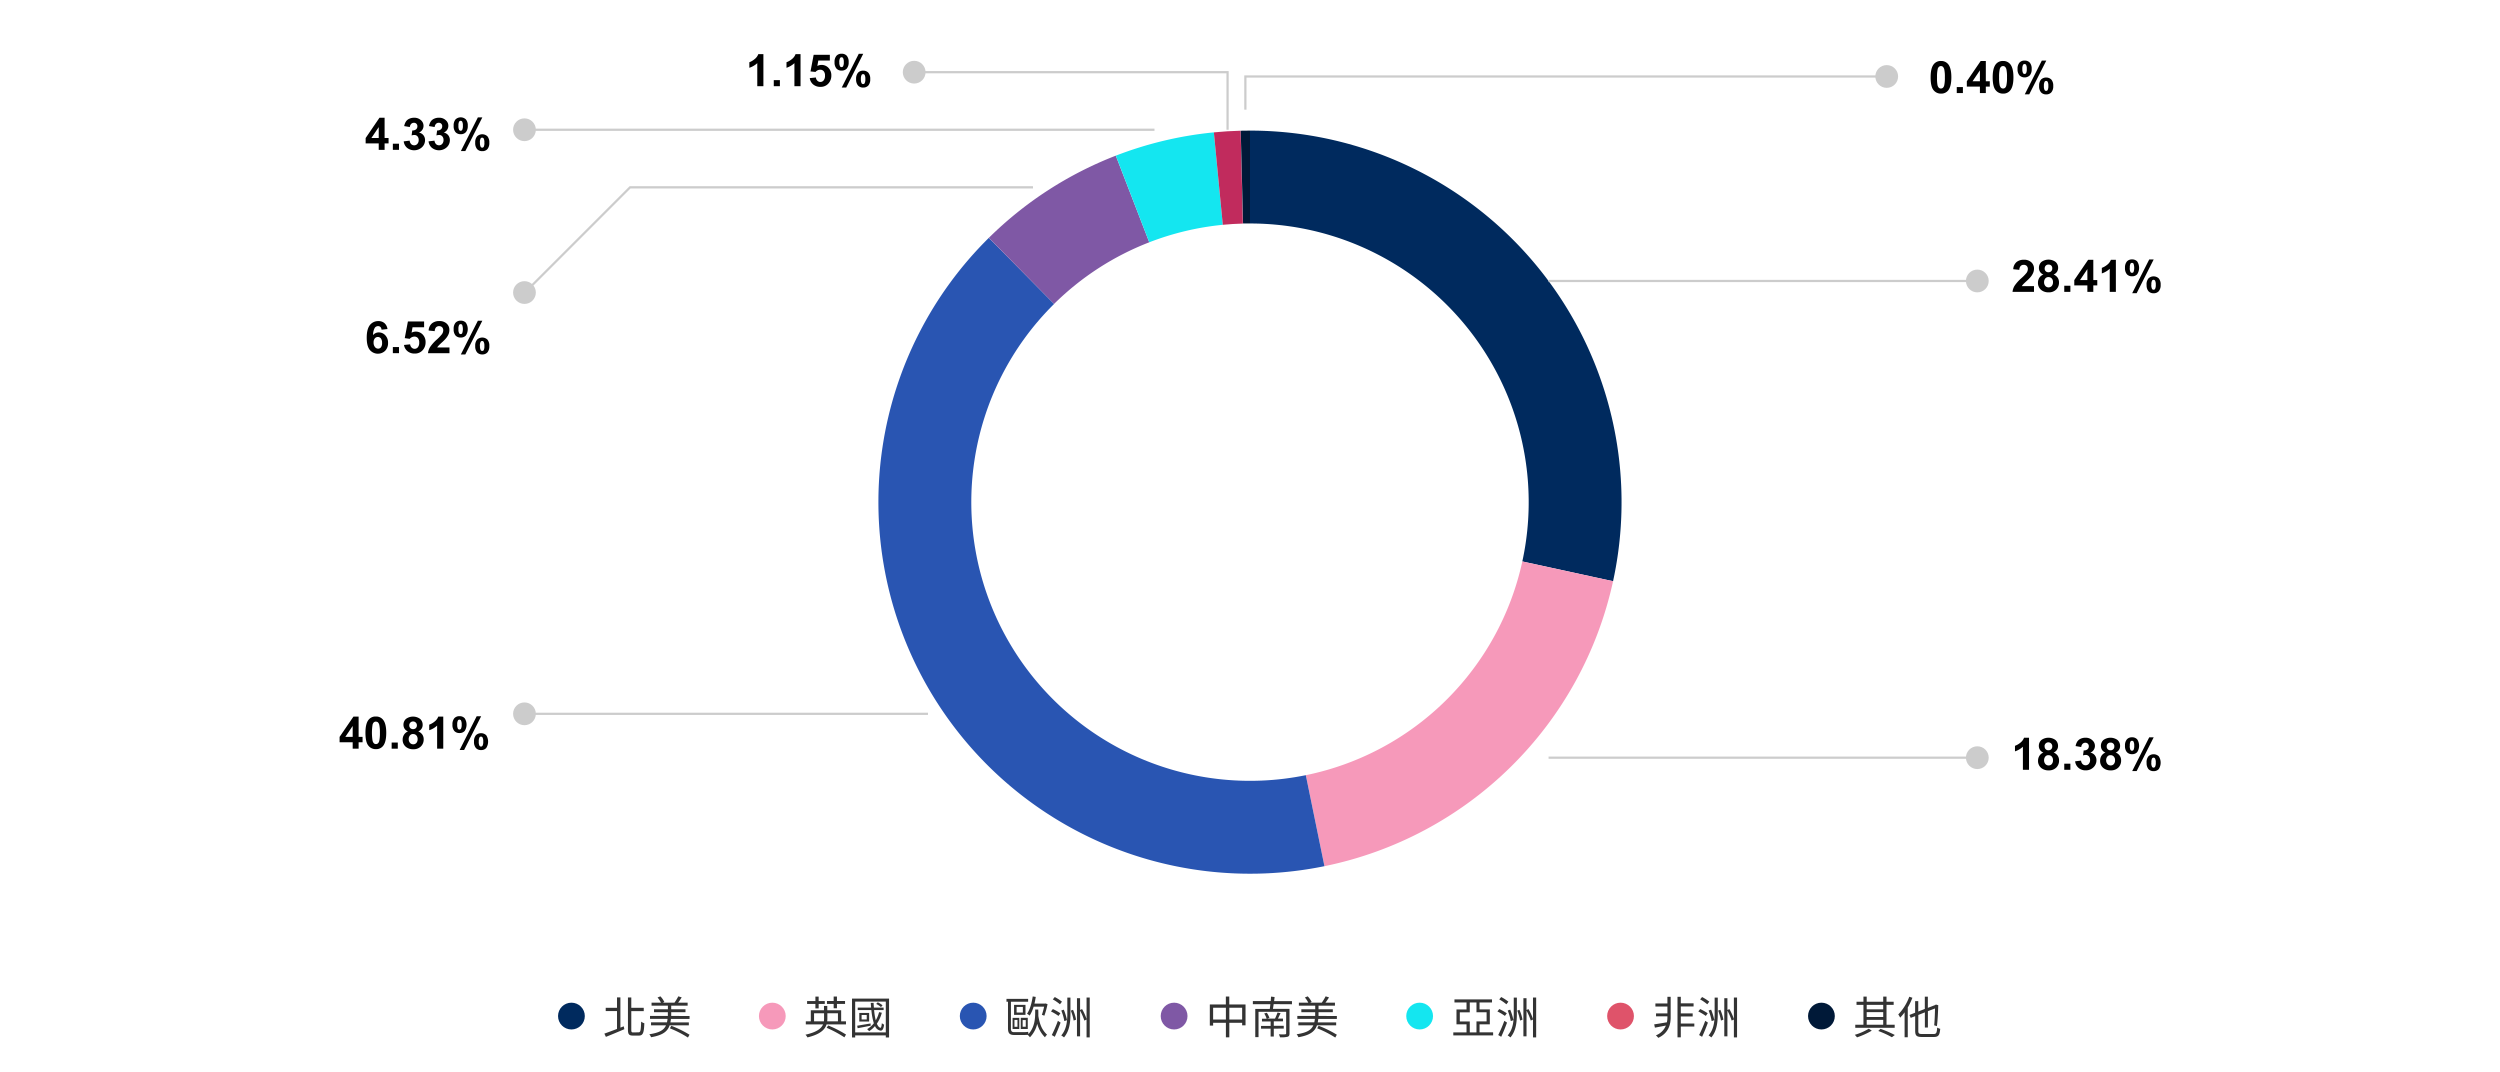 <svg id="bg" xmlns="http://www.w3.org/2000/svg" viewBox="0 0 1120 480.44"><defs><style>.cls-1{fill:#002a5e;}.cls-2{fill:#f699ba;}.cls-3{fill:#2955b2;}.cls-4{fill:#7f58a5;}.cls-5{fill:#14e6f0;}.cls-6{fill:#c12b5d;}.cls-7{fill:#001938;}.cls-8{fill:none;stroke:#ccc;stroke-miterlimit:10;}.cls-9{fill:#ccc;}.cls-10{isolation:isolate;}.cls-11{fill:#333;}.cls-12{fill:#df536a;}</style></defs><path d="M911.23,128.2v2.55h-9.62a6.57,6.57,0,0,1,.93-2.74,18.4,18.4,0,0,1,3.09-3.43,19.06,19.06,0,0,0,2.28-2.35,3,3,0,0,0,.56-1.68,1.91,1.91,0,0,0-.49-1.41,1.83,1.83,0,0,0-1.36-.49,1.81,1.81,0,0,0-1.37.52,2.69,2.69,0,0,0-.59,1.72l-2.73-.28a4.47,4.47,0,0,1,1.53-3.25,5.15,5.15,0,0,1,3.23-1,4.67,4.67,0,0,1,3.33,1.14,3.77,3.77,0,0,1,1.21,2.84,5,5,0,0,1-.35,1.84,7.58,7.58,0,0,1-1.1,1.83,17.89,17.89,0,0,1-1.8,1.83c-.86.79-1.41,1.32-1.64,1.58a4.47,4.47,0,0,0-.56.76Z"/><path d="M915.44,123a3.1,3.1,0,0,1-2-3,3.5,3.5,0,0,1,1.12-2.65,5.37,5.37,0,0,1,6.35,0,3.47,3.47,0,0,1,1.13,2.65,3.09,3.09,0,0,1-.52,1.77A3.3,3.3,0,0,1,920,123a3.83,3.83,0,0,1,1.81,1.39,3.72,3.72,0,0,1,.62,2.12,4.28,4.28,0,0,1-1.27,3.22,4.57,4.57,0,0,1-3.36,1.24,5.09,5.09,0,0,1-3.25-1,4,4,0,0,1-1.54-3.32,4.07,4.07,0,0,1,.58-2.14A3.71,3.71,0,0,1,915.44,123Zm.31,3.36a2.5,2.5,0,0,0,.58,1.77,1.95,1.95,0,0,0,2.86,0,2.55,2.55,0,0,0,.55-1.77,2.29,2.29,0,0,0-.56-1.61,1.87,1.87,0,0,0-1.44-.61,1.72,1.72,0,0,0-1.5.69A2.51,2.51,0,0,0,915.75,126.39Zm.25-6.13a1.72,1.72,0,0,0,.47,1.28,1.64,1.64,0,0,0,1.23.46,1.69,1.69,0,0,0,1.25-.46,1.75,1.75,0,0,0,.47-1.29A1.7,1.7,0,0,0,919,119a1.67,1.67,0,0,0-1.23-.47,1.62,1.62,0,0,0-1.73,1.71Z"/><path d="M924.79,130.75V128h2.74v2.74Z"/><path d="M935.14,130.75v-2.88h-5.86v-2.4l6.21-9.09h2.31v9.08h1.78v2.41H937.8v2.88Zm0-5.29v-4.9l-3.29,4.9Z"/><path d="M947.91,130.75h-2.75V120.41a9.4,9.4,0,0,1-3.54,2.08V120a8.22,8.22,0,0,0,2.33-1.33,5.09,5.09,0,0,0,1.73-2.29h2.23Z"/><path d="M952,120a4.15,4.15,0,0,1,.84-2.85,2.94,2.94,0,0,1,2.29-.93,3,3,0,0,1,2.34.92,5.22,5.22,0,0,1,0,5.71,2.94,2.94,0,0,1-2.29.93,3,3,0,0,1-2.34-.92A4.16,4.16,0,0,1,952,120Zm2.14,0a3.61,3.61,0,0,0,.32,1.87.77.77,0,0,0,.67.36.8.8,0,0,0,.69-.36,5.8,5.8,0,0,0,0-3.74.8.8,0,0,0-.69-.36.78.78,0,0,0-.67.35A3.68,3.68,0,0,0,954.17,120Zm3.08,11.35h-2l7.63-15.11h2Zm4.44-3.76a4.11,4.11,0,0,1,.84-2.85,3.35,3.35,0,0,1,4.63,0,4.11,4.11,0,0,1,.84,2.85,4.16,4.16,0,0,1-.84,2.86,2.94,2.94,0,0,1-2.29.93,3,3,0,0,1-2.34-.93A4.16,4.16,0,0,1,961.69,127.54Zm2.13,0a3.54,3.54,0,0,0,.33,1.86.76.76,0,0,0,.67.36.74.74,0,0,0,.67-.35,3.61,3.61,0,0,0,.33-1.87,3.79,3.79,0,0,0-.32-1.88.79.79,0,0,0-.68-.35.76.76,0,0,0-.67.35A3.65,3.65,0,0,0,963.82,127.53Z"/><path d="M909,344.87h-2.74V334.53a9.52,9.52,0,0,1-3.55,2.08v-2.49a7.89,7.89,0,0,0,2.34-1.33,5.07,5.07,0,0,0,1.72-2.29H909Z"/><path d="M915.44,337.15a3.17,3.17,0,0,1-1.55-1.24,3.24,3.24,0,0,1-.49-1.72,3.5,3.5,0,0,1,1.12-2.65,5.37,5.37,0,0,1,6.35,0,3.47,3.47,0,0,1,1.13,2.65,3.09,3.09,0,0,1-.52,1.77,3.23,3.23,0,0,1-1.45,1.19,3.85,3.85,0,0,1,1.81,1.4,3.69,3.69,0,0,1,.62,2.11,4.3,4.3,0,0,1-1.27,3.23,4.61,4.61,0,0,1-3.36,1.24,5,5,0,0,1-3.25-1,4,4,0,0,1-1.54-3.32,4.06,4.06,0,0,1,.58-2.13A3.67,3.67,0,0,1,915.44,337.15Zm.31,3.37a2.53,2.53,0,0,0,.58,1.77,1.89,1.89,0,0,0,1.45.63,1.83,1.83,0,0,0,1.41-.61,2.53,2.53,0,0,0,.55-1.76,2.33,2.33,0,0,0-.56-1.62,1.87,1.87,0,0,0-1.44-.61,1.72,1.72,0,0,0-1.5.69A2.57,2.57,0,0,0,915.75,340.52Zm.25-6.13a1.7,1.7,0,0,0,.47,1.27,1.64,1.64,0,0,0,1.23.46,1.69,1.69,0,0,0,1.25-.46,1.74,1.74,0,0,0,.47-1.28,1.71,1.71,0,0,0-.46-1.24,1.72,1.72,0,0,0-3,1.25Z"/><path d="M924.79,344.87v-2.74h2.74v2.74Z"/><path d="M929.66,341.07l2.66-.32a2.51,2.51,0,0,0,.68,1.56,1.9,1.9,0,0,0,1.35.53,1.84,1.84,0,0,0,1.43-.64,2.49,2.49,0,0,0,.58-1.74,2.32,2.32,0,0,0-.55-1.64,1.8,1.8,0,0,0-1.36-.61,4.71,4.71,0,0,0-1.26.21l.3-2.24a2.42,2.42,0,0,0,1.7-.48,1.73,1.73,0,0,0,.59-1.36,1.48,1.48,0,0,0-1.58-1.59,1.7,1.7,0,0,0-1.2.49,2.3,2.3,0,0,0-.6,1.43l-2.53-.43a5.65,5.65,0,0,1,.79-2.08,3.7,3.7,0,0,1,1.49-1.22,5.07,5.07,0,0,1,2.13-.44,4.28,4.28,0,0,1,3.25,1.29,3.27,3.27,0,0,1-1.06,5.39,3.31,3.31,0,0,1,2,1.18,3.44,3.44,0,0,1,.74,2.22,4.31,4.31,0,0,1-1.38,3.21,4.77,4.77,0,0,1-3.43,1.33,4.7,4.7,0,0,1-3.22-1.12A4.44,4.44,0,0,1,929.66,341.07Z"/><path d="M943.24,337.15a3.17,3.17,0,0,1-1.55-1.24,3.23,3.23,0,0,1-.48-1.72,3.49,3.49,0,0,1,1.11-2.65,5.37,5.37,0,0,1,6.35,0,3.47,3.47,0,0,1,1.13,2.65,3.09,3.09,0,0,1-.52,1.77,3.23,3.23,0,0,1-1.45,1.19,3.8,3.8,0,0,1,1.81,1.4,3.69,3.69,0,0,1,.62,2.11,4.3,4.3,0,0,1-1.27,3.23,4.61,4.61,0,0,1-3.36,1.24,5,5,0,0,1-3.25-1,4,4,0,0,1-1.53-3.32,4.15,4.15,0,0,1,.57-2.13A3.71,3.71,0,0,1,943.24,337.15Zm.31,3.37a2.53,2.53,0,0,0,.58,1.77,1.89,1.89,0,0,0,1.45.63,1.81,1.81,0,0,0,1.41-.61,2.53,2.53,0,0,0,.55-1.76,2.28,2.28,0,0,0-.56-1.62,1.87,1.87,0,0,0-1.44-.61,1.72,1.72,0,0,0-1.5.69A2.57,2.57,0,0,0,943.55,340.52Zm.25-6.13a1.7,1.7,0,0,0,.47,1.27,1.66,1.66,0,0,0,1.23.46,1.61,1.61,0,0,0,1.72-1.74,1.58,1.58,0,0,0-1.69-1.7,1.7,1.7,0,0,0-1.26.47A1.67,1.67,0,0,0,943.8,334.39Z"/><path d="M952,334.09a4.15,4.15,0,0,1,.84-2.85,2.94,2.94,0,0,1,2.29-.93,3,3,0,0,1,2.34.93,5.2,5.2,0,0,1,0,5.7,2.94,2.94,0,0,1-2.29.93,3,3,0,0,1-2.34-.92A4.16,4.16,0,0,1,952,334.09Zm2.14,0a3.68,3.68,0,0,0,.32,1.88.78.78,0,0,0,.67.35.82.82,0,0,0,.69-.35,3.94,3.94,0,0,0,.31-1.88,3.81,3.81,0,0,0-.31-1.86.8.8,0,0,0-.69-.36.76.76,0,0,0-.67.35A3.63,3.63,0,0,0,954.17,334.07Zm3.08,11.35h-2l7.63-15.11h2Zm4.44-3.76a4.15,4.15,0,0,1,.84-2.85,3.35,3.35,0,0,1,4.63,0,5.27,5.27,0,0,1,0,5.71,2.94,2.94,0,0,1-2.29.93,3,3,0,0,1-2.34-.93A4.16,4.16,0,0,1,961.69,341.66Zm2.13,0a3.61,3.61,0,0,0,.33,1.87.81.81,0,0,0,1.34,0,3.65,3.65,0,0,0,.33-1.88,3.72,3.72,0,0,0-.32-1.87.77.77,0,0,0-.68-.36.75.75,0,0,0-.67.36A3.58,3.58,0,0,0,963.82,341.65Z"/><path d="M158,335.41v-2.89h-5.86v-2.4l6.21-9.09h2.31v9.08h1.77v2.41h-1.77v2.89Zm0-5.3v-4.89l-3.29,4.89Z"/><path d="M168.39,321a3.91,3.91,0,0,1,3.25,1.49q1.4,1.75,1.4,5.83t-1.41,5.84a3.91,3.91,0,0,1-3.24,1.46A4.1,4.1,0,0,1,165,334q-1.28-1.6-1.28-5.72t1.41-5.82A3.89,3.89,0,0,1,168.39,321Zm0,2.28a1.38,1.38,0,0,0-.89.31,2.14,2.14,0,0,0-.6,1.14,22.74,22.74,0,0,0,0,7.05,2.4,2.4,0,0,0,.64,1.25,1.33,1.33,0,0,0,.88.31,1.38,1.38,0,0,0,.89-.31,2.17,2.17,0,0,0,.61-1.14,16.13,16.13,0,0,0,.28-3.57,15.52,15.52,0,0,0-.26-3.47,2.41,2.41,0,0,0-.64-1.26A1.33,1.33,0,0,0,168.39,323.31Z"/><path d="M175.46,335.41v-2.75h2.75v2.75Z"/><path d="M182.79,327.68a3.21,3.21,0,0,1-1.55-1.23,3.28,3.28,0,0,1-.49-1.73,3.46,3.46,0,0,1,1.12-2.64,5.33,5.33,0,0,1,6.35,0,3.43,3.43,0,0,1,1.13,2.64,3,3,0,0,1-.52,1.77,3.23,3.23,0,0,1-1.45,1.19,3.91,3.91,0,0,1,1.81,1.4,3.72,3.72,0,0,1,.62,2.12,4.29,4.29,0,0,1-1.27,3.22,4.57,4.57,0,0,1-3.36,1.24,5,5,0,0,1-3.25-1,4,4,0,0,1-1.54-3.32,4.06,4.06,0,0,1,.58-2.13A3.67,3.67,0,0,1,182.79,327.68Zm.31,3.37a2.52,2.52,0,0,0,.58,1.77,1.89,1.89,0,0,0,1.45.63,1.83,1.83,0,0,0,1.41-.61,2.51,2.51,0,0,0,.55-1.76,2.33,2.33,0,0,0-.56-1.62,1.91,1.91,0,0,0-1.44-.61,1.71,1.71,0,0,0-1.5.7A2.51,2.51,0,0,0,183.1,331.05Zm.25-6.13a1.74,1.74,0,0,0,.47,1.28,1.89,1.89,0,0,0,2.48,0,1.74,1.74,0,0,0,.47-1.28,1.71,1.71,0,1,0-3.42,0Z"/><path d="M198.58,335.41h-2.75V325.06a9.4,9.4,0,0,1-3.54,2.08v-2.49a7.76,7.76,0,0,0,2.33-1.33,5,5,0,0,0,1.73-2.29h2.23Z"/><path d="M202.7,324.62a4.15,4.15,0,0,1,.84-2.85,3,3,0,0,1,2.29-.92,3,3,0,0,1,2.34.92,5.22,5.22,0,0,1,0,5.71,3,3,0,0,1-2.29.92,3,3,0,0,1-2.34-.92A4.14,4.14,0,0,1,202.7,324.62Zm2.14,0a3.63,3.63,0,0,0,.32,1.87.78.78,0,0,0,.67.35.81.81,0,0,0,.69-.35,3.89,3.89,0,0,0,.31-1.87,3.83,3.83,0,0,0-.31-1.87.79.79,0,0,0-.69-.36.78.78,0,0,0-.67.35A3.65,3.65,0,0,0,204.84,324.61ZM207.92,336h-2l7.63-15.1h2Zm4.44-3.76a4.15,4.15,0,0,1,.84-2.85,3.35,3.35,0,0,1,4.63,0,5.27,5.27,0,0,1,0,5.71,2.94,2.94,0,0,1-2.29.93,3,3,0,0,1-2.34-.93A4.14,4.14,0,0,1,212.36,332.19Zm2.13,0a3.58,3.58,0,0,0,.33,1.87.81.81,0,0,0,1.34,0,3.65,3.65,0,0,0,.33-1.88,3.74,3.74,0,0,0-.32-1.87.77.77,0,0,0-.68-.35.74.74,0,0,0-.67.35A3.61,3.61,0,0,0,214.49,332.18Z"/><path d="M173.59,147.41l-2.66.29a1.94,1.94,0,0,0-.5-1.21,1.5,1.5,0,0,0-1.07-.39,1.8,1.8,0,0,0-1.47.78,6.66,6.66,0,0,0-.76,3.25,3.25,3.25,0,0,1,2.55-1.21,3.91,3.91,0,0,1,2.95,1.31,4.77,4.77,0,0,1,1.22,3.38,4.85,4.85,0,0,1-1.29,3.53,4.7,4.7,0,0,1-6.87-.36q-1.4-1.68-1.4-5.52t1.46-5.68a4.69,4.69,0,0,1,3.78-1.73,4,4,0,0,1,2.7.91A4.31,4.31,0,0,1,173.59,147.41Zm-6.22,6a3.09,3.09,0,0,0,.61,2.06,1.8,1.8,0,0,0,1.41.73,1.6,1.6,0,0,0,1.27-.6,3,3,0,0,0,.51-2,3.14,3.14,0,0,0-.55-2,1.75,1.75,0,0,0-2.7,0A2.7,2.7,0,0,0,167.37,153.4Z"/><path d="M176,158.22v-2.74h2.75v2.74Z"/><path d="M181,154.54l2.74-.28a2.31,2.31,0,0,0,.69,1.47,1.88,1.88,0,0,0,1.33.54,1.85,1.85,0,0,0,1.45-.7,3.18,3.18,0,0,0,.6-2.11,2.9,2.9,0,0,0-.59-2,2,2,0,0,0-1.54-.66,2.8,2.8,0,0,0-2.12,1l-2.23-.32,1.41-7.45H190v2.57h-5.18l-.43,2.43a4.19,4.19,0,0,1,5,.87,4.75,4.75,0,0,1,1.27,3.45,5.13,5.13,0,0,1-1,3.15,4.54,4.54,0,0,1-3.87,1.89,4.8,4.8,0,0,1-3.23-1.06A4.34,4.34,0,0,1,181,154.54Z"/><path d="M201.36,155.67v2.55h-9.62a6.73,6.73,0,0,1,.94-2.74,18,18,0,0,1,3.09-3.43A19.5,19.5,0,0,0,198,149.7a3,3,0,0,0,.57-1.68,2,2,0,0,0-.49-1.41,1.9,1.9,0,0,0-1.37-.49,1.79,1.79,0,0,0-1.36.52,2.63,2.63,0,0,0-.59,1.72l-2.73-.28a4.47,4.47,0,0,1,1.53-3.25,5.12,5.12,0,0,1,3.22-1,4.67,4.67,0,0,1,3.33,1.14,3.74,3.74,0,0,1,1.21,2.84,5,5,0,0,1-.34,1.84,7.58,7.58,0,0,1-1.1,1.83,17.89,17.89,0,0,1-1.8,1.83c-.87.79-1.41,1.32-1.64,1.58a4.56,4.56,0,0,0-.57.76Z"/><path d="M203.24,147.44a4.15,4.15,0,0,1,.84-2.85,3,3,0,0,1,2.29-.93,3,3,0,0,1,2.34.92,5.22,5.22,0,0,1,0,5.71,2.94,2.94,0,0,1-2.29.93,3,3,0,0,1-2.34-.92A4.16,4.16,0,0,1,203.24,147.44Zm2.14,0a3.61,3.61,0,0,0,.32,1.87.77.77,0,0,0,.67.36.79.79,0,0,0,.69-.36,5.8,5.8,0,0,0,0-3.74.79.79,0,0,0-.69-.36.78.78,0,0,0-.67.35A3.68,3.68,0,0,0,205.38,147.42Zm3.08,11.35h-2l7.63-15.11h2ZM212.9,155a4.11,4.11,0,0,1,.84-2.85,3.35,3.35,0,0,1,4.63,0,4.11,4.11,0,0,1,.84,2.85,4.16,4.16,0,0,1-.84,2.86,2.94,2.94,0,0,1-2.29.93,3,3,0,0,1-2.34-.93A4.16,4.16,0,0,1,212.9,155Zm2.13,0a3.54,3.54,0,0,0,.33,1.86.76.76,0,0,0,.67.36.74.74,0,0,0,.67-.35A3.61,3.61,0,0,0,217,155a3.79,3.79,0,0,0-.32-1.88.79.79,0,0,0-.68-.35.76.76,0,0,0-.67.35A3.65,3.65,0,0,0,215,155Z"/><path d="M169.67,67.13V64.25h-5.86V61.84L170,52.75h2.3v9.08h1.78v2.42h-1.78v2.88Zm0-5.3V56.94l-3.29,4.89Z"/><path d="M176,67.13V64.38h2.75v2.75Z"/><path d="M180.87,63.33l2.66-.32a2.56,2.56,0,0,0,.68,1.55,1.88,1.88,0,0,0,1.35.54,1.84,1.84,0,0,0,1.43-.65,2.49,2.49,0,0,0,.58-1.74,2.34,2.34,0,0,0-.55-1.64,1.79,1.79,0,0,0-1.36-.6,4.64,4.64,0,0,0-1.26.2l.3-2.23a2.47,2.47,0,0,0,1.7-.49,1.71,1.71,0,0,0,.59-1.36,1.57,1.57,0,0,0-.43-1.15,1.54,1.54,0,0,0-1.14-.43,1.67,1.67,0,0,0-1.21.49,2.28,2.28,0,0,0-.6,1.42l-2.53-.43a5.59,5.59,0,0,1,.8-2.07,3.51,3.51,0,0,1,1.48-1.22,4.92,4.92,0,0,1,2.13-.45A4.28,4.28,0,0,1,188.74,54a3.27,3.27,0,0,1-1.06,5.39,3.36,3.36,0,0,1,2,1.18,3.44,3.44,0,0,1,.74,2.22A4.28,4.28,0,0,1,189,66a5.14,5.14,0,0,1-6.65.21A4.41,4.41,0,0,1,180.87,63.33Z"/><path d="M192,63.33l2.65-.32a2.57,2.57,0,0,0,.69,1.55,1.93,1.93,0,0,0,2.78-.11,2.54,2.54,0,0,0,.58-1.74,2.35,2.35,0,0,0-.56-1.64,1.78,1.78,0,0,0-1.36-.6,4.64,4.64,0,0,0-1.26.2l.31-2.23a2.48,2.48,0,0,0,1.7-.49,1.71,1.71,0,0,0,.58-1.36A1.48,1.48,0,0,0,196.54,55a1.63,1.63,0,0,0-1.2.49,2.28,2.28,0,0,0-.61,1.42l-2.53-.43a5.59,5.59,0,0,1,.8-2.07,3.51,3.51,0,0,1,1.48-1.22,5,5,0,0,1,2.14-.45A4.26,4.26,0,0,1,199.86,54a3.27,3.27,0,0,1-1.06,5.39,3.36,3.36,0,0,1,2,1.18,3.44,3.44,0,0,1,.74,2.22A4.28,4.28,0,0,1,200.13,66a5.14,5.14,0,0,1-6.65.21A4.36,4.36,0,0,1,192,63.33Z"/><path d="M203.24,56.35a4.16,4.16,0,0,1,.84-2.86,3.37,3.37,0,0,1,4.63,0,4.14,4.14,0,0,1,.85,2.86,4.15,4.15,0,0,1-.85,2.85,2.93,2.93,0,0,1-2.29.92,3,3,0,0,1-2.34-.92A4.13,4.13,0,0,1,203.24,56.35Zm2.14,0a3.63,3.63,0,0,0,.32,1.87.76.76,0,0,0,.67.35.78.78,0,0,0,.69-.35,3.89,3.89,0,0,0,.31-1.87,3.83,3.83,0,0,0-.31-1.87.79.79,0,0,0-.69-.36.78.78,0,0,0-.67.35A3.65,3.65,0,0,0,205.38,56.33Zm3.08,11.34h-2l7.63-15.1h2Zm4.44-3.76a4.15,4.15,0,0,1,.84-2.85,3.35,3.35,0,0,1,4.63,0,4.15,4.15,0,0,1,.84,2.85,4.14,4.14,0,0,1-.84,2.86,2.94,2.94,0,0,1-2.29.93,3,3,0,0,1-2.34-.93A4.14,4.14,0,0,1,212.9,63.91Zm2.13,0a3.56,3.56,0,0,0,.33,1.87.81.81,0,0,0,1.34,0A3.63,3.63,0,0,0,217,63.9a3.74,3.74,0,0,0-.32-1.87.77.77,0,0,0-.68-.35.74.74,0,0,0-.67.35A3.61,3.61,0,0,0,215,63.9Z"/><path d="M342,38.63h-2.74V28.29a9.66,9.66,0,0,1-3.55,2.08V27.88A8,8,0,0,0,338,26.54a5,5,0,0,0,1.72-2.29H342Z"/><path d="M346.65,38.63V35.89h2.74v2.74Z"/><path d="M358.64,38.63H355.9V28.29a9.66,9.66,0,0,1-3.55,2.08V27.88a8,8,0,0,0,2.34-1.34,5,5,0,0,0,1.72-2.29h2.23Z"/><path d="M362.78,35l2.74-.29a2.27,2.27,0,0,0,.69,1.47A1.87,1.87,0,0,0,369,36a3.18,3.18,0,0,0,.6-2.11,2.88,2.88,0,0,0-.59-2,2,2,0,0,0-1.54-.66,2.77,2.77,0,0,0-2.12,1L363.11,32l1.41-7.45h7.25v2.57H366.6l-.43,2.43a4.19,4.19,0,0,1,5,.87,4.75,4.75,0,0,1,1.27,3.44,5.16,5.16,0,0,1-1,3.16,4.54,4.54,0,0,1-3.87,1.89,4.84,4.84,0,0,1-3.24-1.06A4.37,4.37,0,0,1,362.78,35Z"/><path d="M373.88,27.85a4.15,4.15,0,0,1,.85-2.85,2.94,2.94,0,0,1,2.29-.93,3,3,0,0,1,2.34.92,4.16,4.16,0,0,1,.84,2.86,4.15,4.15,0,0,1-.84,2.85,3,3,0,0,1-2.29.93,3,3,0,0,1-2.34-.93A4.11,4.11,0,0,1,373.88,27.85Zm2.14,0a3.61,3.61,0,0,0,.33,1.87.75.75,0,0,0,.67.35.77.77,0,0,0,.68-.35,3.74,3.74,0,0,0,.32-1.87A3.74,3.74,0,0,0,377.7,26a.82.82,0,0,0-1.35,0A3.65,3.65,0,0,0,376,27.83Zm3.09,11.35h-2l7.62-15.11h2Zm4.43-3.76a4.11,4.11,0,0,1,.85-2.86,3,3,0,0,1,2.31-.92,3,3,0,0,1,2.32.92,4.16,4.16,0,0,1,.84,2.86,4.16,4.16,0,0,1-.84,2.86,3,3,0,0,1-2.29.93,3,3,0,0,1-2.34-.93A4.11,4.11,0,0,1,383.54,35.42Zm2.14,0a3.67,3.67,0,0,0,.32,1.86.79.79,0,0,0,.68.36.75.75,0,0,0,.67-.35,3.63,3.63,0,0,0,.32-1.87,3.82,3.82,0,0,0-.31-1.88.79.79,0,0,0-.68-.35.78.78,0,0,0-.68.35A3.79,3.79,0,0,0,385.68,35.41Z"/><path d="M869.56,27.32a4,4,0,0,1,3.26,1.48c.93,1.18,1.39,3.12,1.39,5.84s-.47,4.65-1.4,5.83a3.92,3.92,0,0,1-3.25,1.47,4.12,4.12,0,0,1-3.37-1.61q-1.28-1.61-1.27-5.72c0-2.7.46-4.64,1.4-5.82A3.91,3.91,0,0,1,869.56,27.32Zm0,2.28a1.35,1.35,0,0,0-.88.31,2,2,0,0,0-.61,1.14,15.73,15.73,0,0,0-.28,3.59A15.65,15.65,0,0,0,868,38.1a2.4,2.4,0,0,0,.64,1.25,1.42,1.42,0,0,0,1.77,0,2.17,2.17,0,0,0,.61-1.14,15.53,15.53,0,0,0,.28-3.57,15.7,15.7,0,0,0-.25-3.47,2.52,2.52,0,0,0-.64-1.26A1.36,1.36,0,0,0,869.56,29.6Z"/><path d="M876.63,41.7V39h2.75V41.7Z"/><path d="M887,41.7V38.81h-5.86v-2.4l6.21-9.09h2.3V36.4h1.78v2.41h-1.78V41.7Zm0-5.3V31.51l-3.3,4.89Z"/><path d="M897.37,27.32a3.94,3.94,0,0,1,3.25,1.48c.93,1.18,1.4,3.12,1.4,5.84s-.47,4.65-1.41,5.83a3.91,3.91,0,0,1-3.24,1.47A4.09,4.09,0,0,1,894,40.33c-.86-1.07-1.28-3-1.28-5.72s.47-4.64,1.4-5.82A3.92,3.92,0,0,1,897.37,27.32Zm0,2.28a1.36,1.36,0,0,0-.89.31,2.17,2.17,0,0,0-.61,1.14,15.73,15.73,0,0,0-.28,3.59,15.65,15.65,0,0,0,.25,3.46,2.47,2.47,0,0,0,.64,1.25,1.36,1.36,0,0,0,.89.31,1.4,1.4,0,0,0,.89-.31,2.1,2.1,0,0,0,.6-1.14,15.53,15.53,0,0,0,.28-3.57,15.7,15.7,0,0,0-.25-3.47,2.44,2.44,0,0,0-.64-1.26A1.35,1.35,0,0,0,897.37,29.6Z"/><path d="M903.87,30.91a4.1,4.1,0,0,1,.85-2.85,2.92,2.92,0,0,1,2.29-.92,3,3,0,0,1,2.33.92,4.08,4.08,0,0,1,.85,2.85,4.11,4.11,0,0,1-.85,2.86,3.36,3.36,0,0,1-4.62,0A4.09,4.09,0,0,1,903.87,30.91Zm2.14,0a3.76,3.76,0,0,0,.32,1.88.84.84,0,0,0,1.36,0,3.79,3.79,0,0,0,.31-1.88,3.7,3.7,0,0,0-.31-1.86.77.77,0,0,0-.68-.36.79.79,0,0,0-.68.35A3.74,3.74,0,0,0,906,30.89Zm3.09,11.35h-2l7.63-15.1h2Zm4.43-3.76a4.15,4.15,0,0,1,.84-2.85,3.35,3.35,0,0,1,4.63,0,4.1,4.1,0,0,1,.85,2.85,4.09,4.09,0,0,1-.85,2.86,2.93,2.93,0,0,1-2.29.93,3,3,0,0,1-2.34-.93A4.14,4.14,0,0,1,913.53,38.48Zm2.14,0a3.61,3.61,0,0,0,.32,1.87.82.82,0,0,0,1.35,0,3.79,3.79,0,0,0,.32-1.88,3.77,3.77,0,0,0-.31-1.87.78.78,0,0,0-.69-.35.75.75,0,0,0-.67.35A3.63,3.63,0,0,0,915.67,38.47Z"/><path class="cls-1" d="M560,58.51A166.47,166.47,0,0,1,722.65,260.39L682,251.53A124.85,124.85,0,0,0,560,100.12Z"/><path class="cls-2" d="M722.65,260.39a166.46,166.46,0,0,1-129.3,127.66L585,347.28a124.84,124.84,0,0,0,97-95.75Z"/><path class="cls-3" d="M593.35,388.05A166.46,166.46,0,0,1,443,106.55l29.25,29.61A124.84,124.84,0,0,0,585,347.28Z"/><path class="cls-4" d="M443,106.55a166.52,166.52,0,0,1,56.87-36.81l15,38.81a124.75,124.75,0,0,0-42.65,27.61Z"/><path class="cls-5" d="M499.88,69.74A166.47,166.47,0,0,1,543.81,59.3l4,41.41a124.93,124.93,0,0,0-32.94,7.84Z"/><path class="cls-6" d="M543.81,59.3q6-.59,12-.74l1,41.6q-4.53.12-9,.55Z"/><path class="cls-7" d="M555.85,58.56c1.39,0,2.77-.05,4.15-.05v41.61c-1,0-2.07,0-3.11,0Z"/><line class="cls-8" x1="693.76" y1="125.88" x2="885.84" y2="125.88"/><line class="cls-8" x1="693.76" y1="339.44" x2="885.84" y2="339.44"/><line class="cls-8" x1="230.69" y1="319.79" x2="415.74" y2="319.79"/><polyline class="cls-8" points="557.93 49.13 557.93 34.27 845.25 34.27"/><polyline class="cls-8" points="462.78 83.92 282.27 83.92 234.96 131.24"/><line class="cls-8" x1="517.21" y1="58.13" x2="234.96" y2="58.13"/><circle class="cls-9" cx="234.96" cy="58.13" r="5.1"/><circle class="cls-9" cx="409.55" cy="32.34" r="5.1"/><circle class="cls-9" cx="845.25" cy="34.26" r="5.1"/><circle class="cls-9" cx="885.84" cy="125.88" r="5.1"/><circle class="cls-9" cx="885.84" cy="339.44" r="5.1"/><circle class="cls-9" cx="234.96" cy="131.06" r="5.1"/><circle class="cls-9" cx="234.96" cy="319.79" r="5.1"/><polyline class="cls-8" points="549.95 58.13 549.95 32.34 409.55 32.34"/><g id="北美" class="cls-10"><g class="cls-10"><path class="cls-11" d="M279.44,459.79l.26,1.29c-2.86,1.24-6,2.54-8.26,3.44l-.68-1.46c1.44-.51,3.5-1.27,5.66-2.1v-8h-5.06v-1.46h5.06v-4.68h1.52v13.55Zm6.66,2.69c.9,0,1-1,1.14-4.79a4.15,4.15,0,0,0,1.42.72c-.16,4.11-.52,5.53-2.44,5.53h-2.68c-1.72,0-2.22-.58-2.22-2.66V446.85h1.5v4.64h5.58V453h-5.58v8.34c0,1,.14,1.19.9,1.19Z"/><path class="cls-11" d="M308.92,455.17v1.32h-8.34c-.06.54-.14,1.06-.24,1.54h8.26v1.31H300c-.94,2.74-3.08,4.44-8.32,5.34a5.09,5.09,0,0,0-.78-1.34c4.62-.67,6.58-1.95,7.48-4h-6.72V458h7.14a11.76,11.76,0,0,0,.26-1.54H291.2v-1.32h8v-1.68H293v-1.3h6.22v-1.62H291.9v-1.34h4.22a11.1,11.1,0,0,0-1.54-2.32l1.28-.52a9.82,9.82,0,0,1,1.76,2.52l-.72.32h5.26a22.39,22.39,0,0,0,1.72-2.84l1.52.46a27.38,27.38,0,0,1-1.6,2.38h4.26v1.34H300.7v1.62h6.4v1.3h-6.4v1.68Zm-8.18,4.38a50.15,50.15,0,0,1,8.16,4l-.7,1.28a47.45,47.45,0,0,0-8.1-4.15Z"/></g></g><circle id="Ellipse_942" data-name="Ellipse 942" class="cls-1" cx="256" cy="455.2" r="6"/><g id="英國" class="cls-10"><g class="cls-10"><path class="cls-11" d="M379,457.55v1.38h-8.7c-.74,2.36-2.86,4.45-8.56,5.83a5.82,5.82,0,0,0-.88-1.22c5.1-1.14,7.08-2.79,7.88-4.61H361v-1.38h2.24v-4.94h5.9v-1.94h1.48v1.94h6.22v4.94Zm-13.7-7.78h-3.72v-1.3h3.72v-2h1.46v2h2.74v1.3h-2.74v2h-1.46Zm3.8,7.78a10.54,10.54,0,0,0,.08-1.36v-2.26H364.7v3.62Zm1.92,1.86a49.77,49.77,0,0,1,8,4.07l-.74,1.24a51.4,51.4,0,0,0-7.94-4.26Zm2.46-9.66h-3v-1.3h3v-2h1.48v2h3.62v1.3h-3.62v1.94h-1.48Zm-2.82,6.44a10.54,10.54,0,0,1-.08,1.36h4.82v-3.62h-4.74Z"/><path class="cls-11" d="M398.3,447.37v17.41h-1.46v-.92H383.12v.92H381.7V447.37Zm-1.46,15.15V448.73H383.12v13.79Zm-6.78-3c-2.08.41-4.2.82-5.84,1.12l-.2-1.12c1.52-.24,3.74-.64,6-1Zm5-5.82a15.52,15.52,0,0,1-2.22,4.9c.42,1.06,1,1.74,1.62,1.84.28.08.48-.78.62-2.06a3.74,3.74,0,0,0,1,.66c-.26,2.18-.94,3-2,2.59a3.26,3.26,0,0,1-2.08-1.95,12.26,12.26,0,0,1-2.64,2.3,7.61,7.61,0,0,0-.88-.93,10.74,10.74,0,0,0,3-2.63,28.53,28.53,0,0,1-1.1-5.9h-6.12v-1.12h6c-.06-.7-.12-1.4-.16-2.12h1.28c0,.72.08,1.42.12,2.12h4.36v1.12h-4.26a29.15,29.15,0,0,0,.74,4.6,13.76,13.76,0,0,0,1.48-3.68Zm-5.68.08v3.88h-4.42v-3.88Zm-1.08.94H386v2h2.3Zm6.36-3.54a8.09,8.09,0,0,0-2.14-1.4l.7-.74a8.53,8.53,0,0,1,2.16,1.36Z"/></g></g><circle id="Ellipse_942-2" data-name="Ellipse 942-2" class="cls-2" cx="346" cy="455.2" r="6"/><g id="歐洲" class="cls-10"><g class="cls-10"><path class="cls-11" d="M465.18,453.57c0,.5,0,1,0,1.58.64,3.94,1.7,6.32,3.92,8.41a3.34,3.34,0,0,0-.94,1.16,13.37,13.37,0,0,1-3.48-6.05,12.78,12.78,0,0,1-3.28,6.05,4.79,4.79,0,0,0-1-1.1l0,0c-.4,0-1,.06-1.62.06h-4.34c-2.1,0-2.86-.74-2.86-3V448.77h-.68v-1.28h9.7v1.28H452.9v12c0,1.21.38,1.63,1.44,1.63h4.48a12,12,0,0,0,1.8-.14,9.27,9.27,0,0,0,.14,1c2.8-3.11,3-7,3-9.65v-1.34h1.38ZM453.64,456h3v5h-3Zm5.78-1.34H454.3v-4.48h5.12ZM454.48,460h1.34v-3.06h-1.34Zm3.76-8.88h-2.8v2.5h2.8Zm2.2,9.86H457.3v-5h3.14Zm-.9-4h-1.4v3h1.4Zm3.52-6a15.75,15.75,0,0,1-1.76,4,7.45,7.45,0,0,0-1.2-.82c1.32-1.84,2.1-4.74,2.56-7.76l1.36.22c-.16,1-.34,2-.58,3h4.68l.24-.08.94.32a36.31,36.31,0,0,1-1.42,5.16l-1.12-.38a28.2,28.2,0,0,0,1-3.66Z"/><path class="cls-11" d="M474.2,455.13a24,24,0,0,0-3.36-2l.84-1.08a23.68,23.68,0,0,1,3.38,1.9Zm-3,8.57a57.72,57.72,0,0,0,2.74-6.37l1.2.8c-.74,2.08-1.74,4.53-2.6,6.35Zm3.66-13.77a18.88,18.88,0,0,0-3.2-2.2l.88-1.06a20.4,20.4,0,0,1,3.22,2.08Zm3.3-3h1.4v6.94c0,3.9-.3,7.81-2.88,10.89a7.73,7.73,0,0,0-1.24-.88c2.44-2.85,2.72-6.43,2.72-10Zm-1.34,10.52a23.27,23.27,0,0,0-1.36-4.74l1.12-.38a25.79,25.79,0,0,1,1.44,4.7Zm3.9-5.06a19.41,19.41,0,0,1,1.36,4.42l-1.08.4a23.56,23.56,0,0,0-1.28-4.46Zm7.48-5.48v17.83h-1.42v-8l-1,.48a25.18,25.18,0,0,0-1.9-4.46v11.51h-1.4V447.19h1.4v5.26l.9-.36a22.89,22.89,0,0,1,2,4.44v-9.64Z"/></g></g><circle id="Ellipse_942-3" data-name="Ellipse 942-3" class="cls-3" cx="436" cy="455.2" r="6"/><g id="中南美" class="cls-10"><g class="cls-10"><path class="cls-11" d="M558,450v9.36h-1.52v-1.14h-5.74v6.49h-1.54v-6.49h-5.72v1.24H542V450h7.18v-3.56h1.54V450Zm-8.8,6.76v-5.3h-5.72v5.3Zm7.28,0v-5.3h-5.74v5.3Z"/><path class="cls-11" d="M570.6,449.85c-.1.74-.22,1.48-.32,2.12h7.42v11c0,.88-.22,1.28-.86,1.5a12,12,0,0,1-3.38.24,7,7,0,0,0-.54-1.34c1.26.06,2.48.06,2.82,0s.46-.12.46-.44v-9.65H563.82v11.37h-1.46V452h6.5c.1-.62.18-1.36.26-2.12h-7.84v-1.4h8c.06-.72.12-1.42.14-2l1.6.18c-.06.58-.14,1.22-.22,1.84h8v1.4Zm.06,11v3.53h-1.42v-3.53h-4.3v-1.24h4.3v-2h-3.88v-1.22h2.1a9.57,9.57,0,0,0-1.1-2.36l1.18-.3A9.3,9.3,0,0,1,568.7,456l-1.08.34h3.58a23.55,23.55,0,0,0,1.14-2.74l1.34.3c-.38.84-.78,1.7-1.16,2.44h2.26v1.22h-4.12v2h4.46v1.24Z"/><path class="cls-11" d="M598.92,455.17v1.32h-8.34c-.06.54-.14,1.06-.24,1.54h8.26v1.31H590c-.94,2.74-3.08,4.44-8.32,5.34a5.09,5.09,0,0,0-.78-1.34c4.62-.67,6.58-1.95,7.48-4h-6.72V458h7.14a11.76,11.76,0,0,0,.26-1.54H581.2v-1.32h8v-1.68H583v-1.3h6.22v-1.62H581.9v-1.34h4.22a11.1,11.1,0,0,0-1.54-2.32l1.28-.52a9.82,9.82,0,0,1,1.76,2.52l-.72.32h5.26a22.39,22.39,0,0,0,1.72-2.84l1.52.46a27.38,27.38,0,0,1-1.6,2.38h4.26v1.34H590.7v1.62h6.4v1.3h-6.4v1.68Zm-8.18,4.38a50.15,50.15,0,0,1,8.16,4l-.7,1.28a47.45,47.45,0,0,0-8.1-4.15Z"/></g></g><circle id="Ellipse_942-4" data-name="Ellipse 942-4" class="cls-4" cx="526" cy="455.2" r="6"/><g id="亞洲" class="cls-10"><g class="cls-10"><path class="cls-11" d="M668.92,462.5v1.36H651.08V462.5H657v-3.59h-4.5v-6.68H657v-3.12h-5.4v-1.38h16.82v1.38h-5.58v3.1h4.6v6.68h-.72v0h-3.88v3.59Zm-10.46-4.89v4.89h3v-4.91H666v-4.1h-4.54v-4.38h-3v4.42H654v4.08Z"/><path class="cls-11" d="M674.2,455.13a24,24,0,0,0-3.36-2l.84-1.08a23.68,23.68,0,0,1,3.38,1.9Zm-3,8.57a57.72,57.72,0,0,0,2.74-6.37l1.2.8c-.74,2.08-1.74,4.53-2.6,6.35Zm3.66-13.77a18.88,18.88,0,0,0-3.2-2.2l.88-1.06a20.4,20.4,0,0,1,3.22,2.08Zm3.3-3h1.4v6.94c0,3.9-.3,7.81-2.88,10.89a7.73,7.73,0,0,0-1.24-.88c2.44-2.85,2.72-6.43,2.72-10Zm-1.34,10.52a23.27,23.27,0,0,0-1.36-4.74l1.12-.38a25.79,25.79,0,0,1,1.44,4.7Zm3.9-5.06a19.41,19.41,0,0,1,1.36,4.42l-1.08.4a23.56,23.56,0,0,0-1.28-4.46Zm7.48-5.48v17.83h-1.42v-8l-1,.48a25.18,25.18,0,0,0-1.9-4.46v11.51h-1.4V447.19h1.4v5.26l.9-.36a22.89,22.89,0,0,1,2,4.44v-9.64Z"/></g></g><circle id="Ellipse_942-5" data-name="Ellipse 942-5" class="cls-5" cx="636" cy="455.2" r="6"/><g id="非洲" class="cls-10"><g class="cls-10"><path class="cls-11" d="M747,446.57h1.46v9.28c0,2.8-.76,6.89-5.56,9.11a7,7,0,0,0-1.06-1.12,7.83,7.83,0,0,0,4.48-4.39l-4.92.94-.32-1.48c1.48-.2,3.54-.56,5.68-.92a9.84,9.84,0,0,0,.24-2.14v-.54h-5.1V454H747v-3.06h-5.38v-1.4H747Zm12.06,13.32H753v4.85h-1.48V446.57H753v2.92h5.72v1.4H753V454h5.32v1.38H753v3.16h6.06Z"/><path class="cls-11" d="M764.2,455.13a24,24,0,0,0-3.36-2l.84-1.08a23.68,23.68,0,0,1,3.38,1.9Zm-3,8.57a57.72,57.72,0,0,0,2.74-6.37l1.2.8c-.74,2.08-1.74,4.53-2.6,6.35Zm3.66-13.77a18.88,18.88,0,0,0-3.2-2.2l.88-1.06a20.4,20.4,0,0,1,3.22,2.08Zm3.3-3h1.4v6.94c0,3.9-.3,7.81-2.88,10.89a7.73,7.73,0,0,0-1.24-.88c2.44-2.85,2.72-6.43,2.72-10Zm-1.34,10.52a23.27,23.27,0,0,0-1.36-4.74l1.12-.38a25.79,25.79,0,0,1,1.44,4.7Zm3.9-5.06a19.41,19.41,0,0,1,1.36,4.42l-1.08.4a23.56,23.56,0,0,0-1.28-4.46Zm7.48-5.48v17.83h-1.42v-8l-1,.48a25.18,25.18,0,0,0-1.9-4.46v11.51h-1.4V447.19h1.4v5.26l.9-.36a22.89,22.89,0,0,1,2,4.44v-9.64Z"/></g></g><circle id="Ellipse_942-6" data-name="Ellipse 942-6" class="cls-12" cx="726" cy="455.2" r="6"/><g id="其他" class="cls-10"><g class="cls-10"><path class="cls-11" d="M838.56,461.74a35.58,35.58,0,0,1-6.62,3,9.94,9.94,0,0,0-1-1.14,25.82,25.82,0,0,0,6.28-2.75Zm10.26-1.28H831.16v-1.39h3.66v-8.88h-3.1v-1.4h3.1v-2.3h1.46v2.3h7.4v-2.3h1.48v2.3h3.2v1.4h-3.2v8.88h3.66Zm-12.54-10.27v2h7.4v-2Zm0,5.42h7.4v-2.16h-7.4Zm0,3.46h7.4v-2.18h-7.4Zm6.18,1.85a48.45,48.45,0,0,1,6.42,2.76l-1.32,1a40.71,40.71,0,0,0-6.1-2.8Z"/><path class="cls-11" d="M856.76,447a30,30,0,0,1-2.08,4.36V464.7h-1.42V453.51a18.61,18.61,0,0,1-2,2.4,7.68,7.68,0,0,0-.84-1.44,22.55,22.55,0,0,0,4.94-7.94Zm9.52,16.23c1.2,0,1.42-.54,1.58-2.89a4.52,4.52,0,0,0,1.36.57c-.26,2.78-.72,3.66-2.9,3.66h-5.26c-2.36,0-3.06-.56-3.06-2.76v-6.57l-2,.76-.56-1.3,2.54-1v-5.2h1.4v4.66l2.94-1.16v-5.48h1.36v5l3.32-1.28.28-.22,1.1.34-.06.28c-.06,2.88-.26,6.7-.58,9.06l-1.22-.36c.2-1.88.32-4.94.36-7.54L863.7,453v7.32h-1.36v-6.78l-2.94,1.16v7.11c0,1.16.28,1.42,1.68,1.42Z"/></g></g><circle id="Ellipse_942-7" data-name="Ellipse 942-7" class="cls-7" cx="816" cy="455.2" r="6"/></svg>